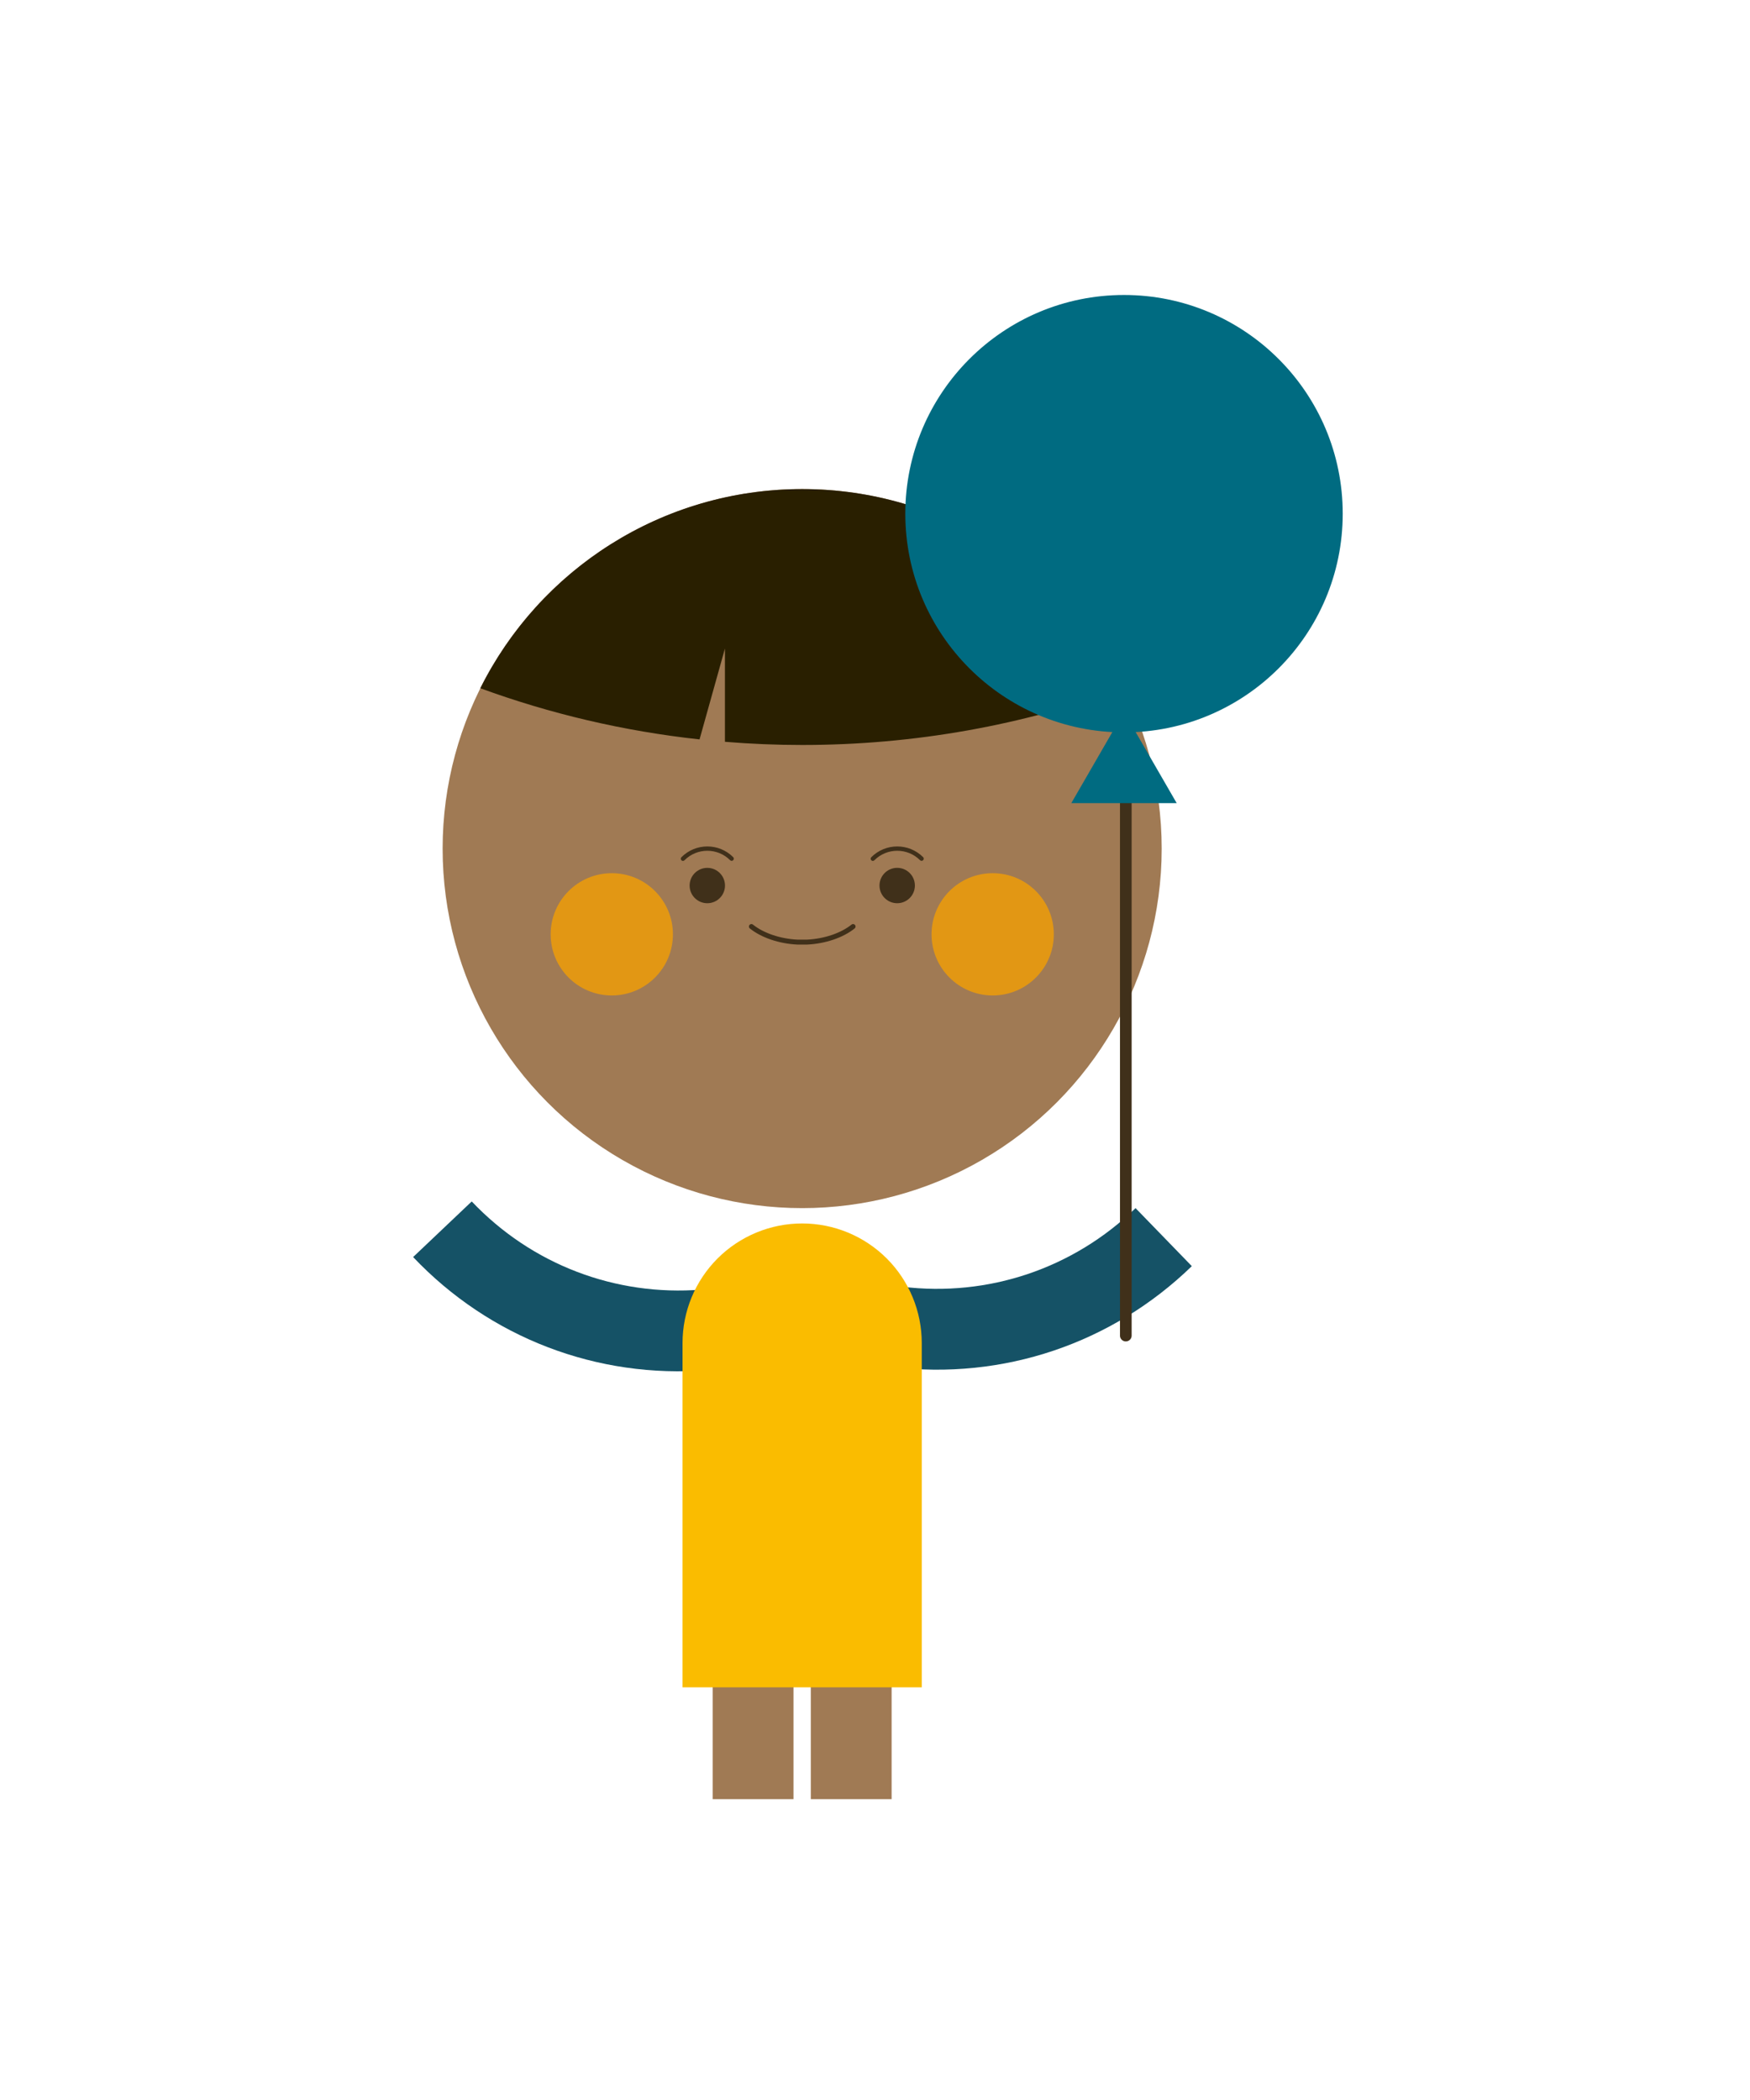 <svg xmlns="http://www.w3.org/2000/svg" width="150" height="180" viewBox="0 0 150 180"><path fill="#155266" d="M60.69 117.438c-9.503.763-18.716-2.772-25.28-9.69l5.024-4.767c5.118 5.394 12.3 8.147 19.702 7.556l.553 6.902z"/><path fill="#A07A54" d="M69.497 136.768h6.927v17.448h-6.927zM61.09 136.768h6.924v17.448H61.09z"/><path fill="#155266" d="M76.5 117.17c9.457 1.148 18.81-2 25.656-8.643l-4.824-4.973c-5.338 5.18-12.625 7.635-19.998 6.737l-.835 6.88z"/><circle fill="#A07A54" cx="68.756" cy="72.737" r="30.817"/><path fill="#291F00" d="M62.135 55.598l-2.174 7.78c-6.53-.712-12.826-2.203-18.792-4.387 5.055-10.118 15.508-17.07 27.588-17.07s22.535 6.952 27.588 17.07c-8.604 3.147-17.895 4.865-27.588 4.865-2.23 0-4.438-.094-6.62-.273v-7.984z"/><g fill="#F7A100"><circle opacity=".76" cx="52.439" cy="80.085" r="5.24"/><circle opacity=".76" cx="85.087" cy="80.085" r="5.24"/></g><g fill="#40301A"><circle cx="60.626" cy="75.904" r="1.516"/><circle cx="76.902" cy="75.903" r="1.517"/></g><path fill="none" stroke="#40301A" stroke-width=".424" stroke-linecap="round" stroke-miterlimit="10" d="M64.406 79.417c.95.76 2.414 1.26 3.943 1.335h.825c1.53-.074 3-.575 3.947-1.335"/><path fill="none" stroke="#40301A" stroke-width=".371" stroke-linecap="round" stroke-miterlimit="10" d="M62.713 73.6c-1.154-1.152-3.022-1.15-4.175.006M78.992 73.6c-1.155-1.152-3.025-1.15-4.178.006"/><path fill="#FABC00" d="M58.503 144.627v-29.51c0-2.72 1.08-5.326 3.003-7.25 1.922-1.92 4.53-3 7.25-3 2.72 0 5.326 1.08 7.25 3 1.924 1.924 3.002 4.53 3.002 7.25v29.51H58.503z"/><g><g stroke-miterlimit="10"><path fill="none" stroke="#40301A" stroke-linecap="round" d="M96.498 68.048v46.43"/><g fill="#006B81" stroke="#006B81"><circle cx="96.344" cy="44.03" r="18.246"/><path d="M92.693 68.34l3.65-6.32 3.65 6.32z"/></g></g></g></svg>